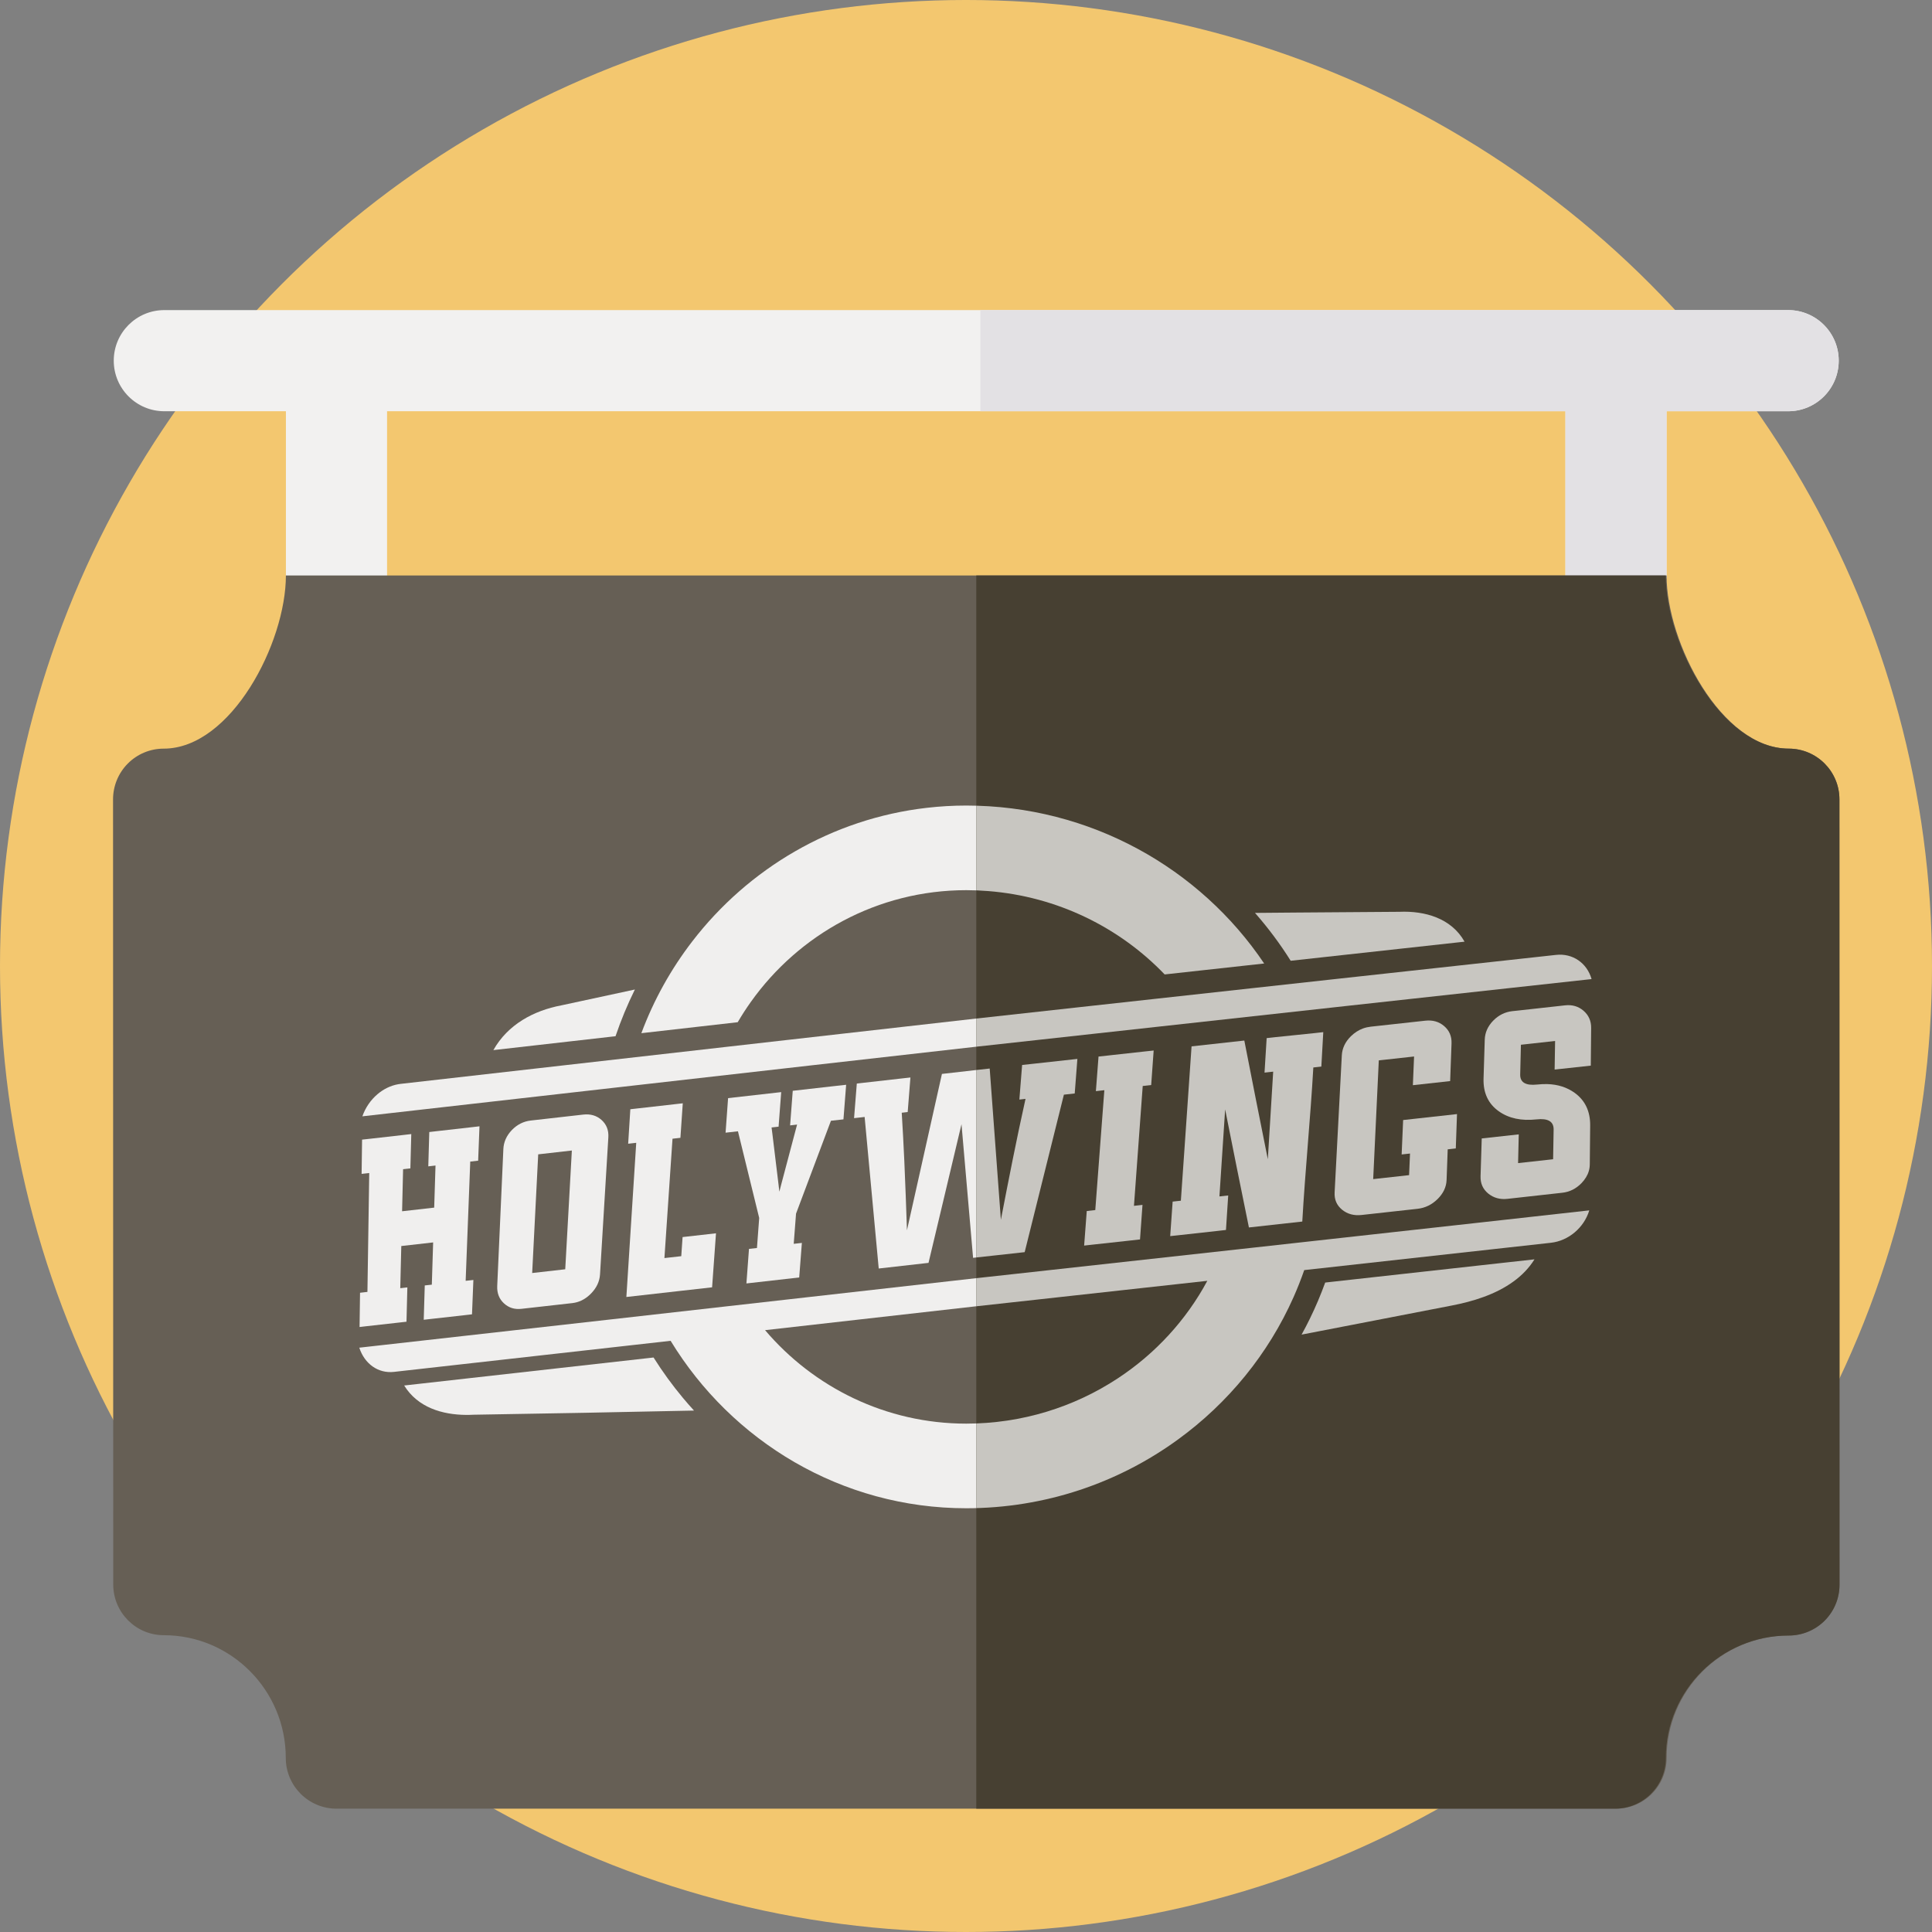<svg width="188" height="188" viewBox="0 0 188 188" fill="none" xmlns="http://www.w3.org/2000/svg">
<rect x="0" y="0" width="188" height="188" fill="#808080" stroke="none"/>
<circle cx="94" cy="94" r="94" fill="#F3C76F"/>
<g clip-path="url(#clip0_5666:13172)">
<path d="M174.002 30.175H15.991C13.273 30.175 11.069 32.378 11.069 35.096C11.069 37.815 13.273 40.018 15.991 40.018H27.821V56.242L32.742 66.086C35.46 66.086 37.664 63.882 37.664 61.164V40.018H152.329V61.164C152.329 63.882 154.533 66.086 157.251 66.086L162.172 56.242V40.018H174.002C176.72 40.018 178.924 37.815 178.924 35.096C178.924 32.378 176.72 30.175 174.002 30.175V30.175Z" fill="#F2F1F0"/>
<path d="M174.001 30.175H95.398V40.018H152.328V61.164C152.328 63.882 154.532 66.086 157.25 66.086L162.172 56.242V40.018H174.001C176.719 40.018 178.923 37.815 178.923 35.096C178.923 32.378 176.719 30.175 174.001 30.175V30.175Z" fill="#E3E1E4"/>
<path d="M178.992 77.787C178.992 75.061 176.79 72.85 174.073 72.849C167.514 72.846 162.172 62.564 162.172 56H27.82C27.82 62.567 22.486 72.849 15.922 72.849C14.616 72.849 13.364 73.37 12.441 74.296C11.518 75.223 11 76.479 11 77.789L11.019 154.181C11.019 156.908 13.223 159.119 15.94 159.119C22.485 159.119 27.809 164.476 27.809 171.061C27.809 173.789 30.029 176 32.747 176H157.256C159.974 176 162.177 173.789 162.177 171.061C162.177 164.494 167.516 159.151 174.078 159.151C175.384 159.151 176.636 158.63 177.559 157.704C178.482 156.778 179 155.521 179 154.212L178.992 77.787Z" fill="#665F55"/>
<path d="M174.049 72.849C167.458 72.846 162.091 62.564 162.091 56H95V176H157.152C159.883 176 162.097 173.789 162.097 171.061C162.097 164.494 167.461 159.151 174.055 159.151C175.367 159.151 176.624 158.63 177.552 157.704C178.479 156.778 179 155.521 179 154.212L178.992 77.787C178.991 75.061 176.779 72.85 174.049 72.849V72.849Z" fill="#474032"/>
<g clip-path="url(#clip1_5666:13172)">
<path d="M61.779 96.288C59.394 96.8 57.008 97.314 54.624 97.83C51.935 98.339 49.418 99.684 48.009 102.184C51.97 101.735 55.935 101.282 59.896 100.833C60.426 99.268 61.057 97.75 61.779 96.288Z" fill="#F0EFEE"/>
<path d="M67.533 137.26C60.377 137.414 53.22 137.554 46.066 137.665C45.832 137.679 45.595 137.682 45.357 137.682C43.033 137.665 40.647 136.959 39.33 134.821C39.906 134.755 40.483 134.693 41.058 134.627C48.355 133.807 55.654 132.989 62.951 132.169C63.166 132.146 63.381 132.119 63.596 132.096C64.463 133.473 65.419 134.788 66.457 136.031L66.463 136.037C66.811 136.453 67.166 136.86 67.533 137.26Z" fill="#F0EFEE"/>
<path d="M122.225 93.757C119.088 94.111 115.951 94.464 112.816 94.821C108.559 90.253 102.677 87.236 96.11 86.707C95.423 86.651 94.73 86.621 94.03 86.621C85.4 86.621 77.743 90.915 73.064 97.494C72.609 98.131 72.182 98.793 71.786 99.47C68.662 99.824 65.538 100.18 62.41 100.537C63.617 97.293 65.303 94.281 67.374 91.592C72.819 84.525 80.945 79.672 90.185 78.608C91.448 78.463 92.728 78.387 94.029 78.387C105.793 78.385 116.173 84.5 122.225 93.757Z" fill="#F0EFEE"/>
<path d="M58.523 108.971C58.048 108.552 57.458 108.379 56.753 108.459C54.699 108.69 53.674 108.806 51.643 109.038C50.949 109.117 50.334 109.423 49.813 109.959C49.289 110.504 49.01 111.131 48.981 111.822C48.91 113.402 48.84 114.98 48.769 116.556C48.641 119.417 48.512 122.279 48.384 125.14C48.355 125.833 48.57 126.395 49.036 126.824C49.501 127.257 50.07 127.436 50.741 127.36C52.713 127.139 53.705 127.026 55.708 126.801C56.323 126.728 56.876 126.463 57.361 126.018C57.413 125.971 57.464 125.921 57.514 125.87C58.048 125.324 58.342 124.707 58.387 124.017C58.657 119.567 58.927 115.116 59.197 110.667C59.239 109.972 59.014 109.407 58.523 108.971ZM55.008 123.422C55.005 123.452 55.005 123.482 55.001 123.511C53.707 123.656 53.065 123.729 51.785 123.876C51.85 122.613 51.913 121.351 51.977 120.09C52.108 117.501 52.241 114.913 52.372 112.327C53.674 112.179 54.331 112.103 55.646 111.955C55.434 115.776 55.219 119.598 55.008 123.422Z" fill="#F0EFEE"/>
<path d="M104.561 103.041C104.461 104.384 104.41 105.06 104.31 106.403C103.9 106.45 103.694 106.473 103.286 106.52C102.052 111.63 100.816 116.738 99.578 121.845C98.468 121.97 97.674 122.06 96.837 122.156C96.201 122.229 95.536 122.301 94.689 122.397C94.608 121.492 94.532 120.586 94.454 119.681C94.152 116.252 93.856 112.823 93.562 109.393C92.968 111.898 92.371 114.399 91.778 116.902C91.303 118.898 90.828 120.894 90.352 122.888C88.41 123.106 87.44 123.219 85.507 123.437C85.061 118.627 84.612 113.816 84.165 109.006C84.156 108.9 84.146 108.795 84.136 108.688L83.886 108.718L83.108 108.805C83.131 108.5 83.154 108.229 83.173 107.978C83.244 107.12 83.293 106.481 83.375 105.44C83.555 105.417 83.645 105.407 83.824 105.387C85.292 105.222 86.027 105.139 87.495 104.971C87.934 104.921 88.153 104.898 88.592 104.848C88.486 106.192 88.436 106.867 88.326 108.211C88.094 108.238 87.978 108.251 87.747 108.278C87.844 109.848 87.926 111.412 87.998 112.982C88.101 115.229 88.177 117.473 88.254 119.718C88.646 117.967 89.038 116.215 89.43 114.466C90.171 111.146 90.913 107.822 91.658 104.502C93.501 104.291 94.422 104.188 96.269 103.977C96.618 108.883 96.969 113.789 97.326 118.695C98.065 114.764 98.81 110.835 99.657 106.93C99.426 106.957 99.306 106.97 99.075 106.997C99.179 105.65 99.229 104.978 99.335 103.631C99.775 103.581 99.996 103.558 100.436 103.508C101.907 103.34 102.642 103.257 104.11 103.092C104.291 103.07 104.381 103.06 104.561 103.041Z" fill="#F0EFEE"/>
<path d="M66.057 125.631C67.347 125.486 67.995 125.413 69.293 125.267C69.391 123.906 69.44 123.228 69.538 121.869C69.592 121.126 69.619 120.753 69.672 120.01C68.368 120.158 67.718 120.231 66.422 120.377C66.37 121.121 66.344 121.493 66.293 122.237C65.635 122.311 65.308 122.348 64.654 122.421C64.916 118.55 65.179 114.678 65.441 110.806C65.748 110.771 65.903 110.753 66.21 110.72C66.302 109.376 66.348 108.702 66.44 107.36C66.131 107.395 65.976 107.414 65.667 107.448C64.247 107.608 63.539 107.69 62.126 107.849L61.337 107.939C61.252 109.281 61.21 109.953 61.126 111.295C61.439 111.26 61.596 111.242 61.911 111.205C61.591 116.206 61.271 121.207 60.951 126.208C62.981 125.979 64.003 125.864 66.057 125.631Z" fill="#F0EFEE"/>
<path d="M45.752 113.228C45.605 117.03 45.456 120.837 45.312 124.635C45.611 124.602 45.761 124.585 46.064 124.552C46.009 125.891 45.983 126.558 45.93 127.895C45.63 127.931 45.48 127.948 45.184 127.981C43.869 128.129 43.213 128.202 41.913 128.347C41.64 128.377 41.506 128.394 41.233 128.424C41.275 127.088 41.294 126.421 41.333 125.084C41.609 125.054 41.743 125.038 42.02 125.008L42.148 120.898C40.901 121.039 40.282 121.109 39.049 121.249C39.01 122.89 38.991 123.714 38.949 125.352C39.225 125.322 39.363 125.305 39.639 125.275C39.607 126.611 39.587 127.278 39.555 128.615C39.279 128.645 39.145 128.658 38.871 128.691C37.593 128.833 36.958 128.906 35.702 129.046C35.416 129.079 35.275 129.095 34.989 129.129C35.009 127.793 35.015 127.126 35.035 125.796C35.321 125.763 35.464 125.746 35.754 125.713C35.812 121.858 35.872 118.003 35.93 114.146C35.634 114.179 35.484 114.196 35.188 114.229C35.207 112.897 35.214 112.23 35.233 110.896C35.532 110.863 35.683 110.846 35.982 110.813C37.304 110.662 37.97 110.589 39.305 110.437C39.594 110.404 39.734 110.387 40.021 110.354C39.985 111.69 39.969 112.357 39.933 113.694C39.651 113.727 39.51 113.74 39.224 113.773C39.185 115.412 39.166 116.228 39.127 117.866C40.37 117.725 40.995 117.655 42.251 117.512C42.303 115.874 42.329 115.054 42.379 113.416C42.096 113.449 41.955 113.466 41.676 113.496C41.714 112.16 41.734 111.49 41.773 110.156C42.059 110.123 42.199 110.106 42.485 110.073C42.61 110.06 42.733 110.046 42.847 110.033C43.971 109.905 44.645 109.832 45.884 109.689C46.196 109.652 46.35 109.636 46.658 109.599C46.607 110.938 46.578 111.608 46.528 112.945C46.219 112.979 46.065 112.998 45.757 113.032C45.755 113.1 45.752 113.163 45.752 113.228Z" fill="#F0EFEE"/>
<path d="M82.337 105.558C82.295 106.124 82.256 106.569 82.225 106.995C82.18 107.587 82.135 108.141 82.075 108.924C81.587 108.977 81.346 109.007 80.858 109.059C79.725 112.072 78.592 115.084 77.461 118.098C77.37 119.274 77.326 119.862 77.236 121.035C77.554 120.998 77.711 120.982 78.029 120.945L77.769 124.308C75.705 124.542 74.677 124.659 72.633 124.89C72.733 123.546 72.783 122.871 72.883 121.527C73.192 121.494 73.346 121.474 73.658 121.441C73.745 120.271 73.788 119.686 73.876 118.517C73.189 115.706 72.502 112.894 71.809 110.085C71.327 110.138 71.086 110.165 70.605 110.22C70.705 108.876 70.748 108.201 70.849 106.857C72.909 106.626 73.944 106.506 76.017 106.272C75.914 107.615 75.864 108.291 75.763 109.634C75.49 109.664 75.353 109.681 75.08 109.711C75.112 109.965 75.128 110.09 75.161 110.344C75.401 112.31 75.521 113.295 75.757 115.261C75.789 115.542 75.805 115.683 75.838 115.964C75.915 115.67 75.951 115.525 76.027 115.231C76.57 113.175 76.843 112.149 77.388 110.09C77.459 109.826 77.495 109.694 77.564 109.43C77.291 109.463 77.157 109.476 76.884 109.51C76.987 108.162 77.037 107.491 77.141 106.144C78.713 105.966 79.693 105.852 80.987 105.708C81.396 105.663 81.836 105.615 82.337 105.558Z" fill="#F0EFEE"/>
<path d="M142.477 118.981C135.476 119.78 128.469 120.579 121.463 121.375L98.587 123.971C85.561 125.445 72.536 126.915 59.511 128.382C51.671 129.263 43.83 130.146 35.99 131.025C35.646 131.064 35.306 131.101 34.962 131.141C35.479 132.729 36.811 133.669 38.343 133.496C38.668 133.459 38.988 133.423 39.313 133.386C46.796 132.546 54.278 131.705 61.764 130.865C62.929 130.734 64.091 130.604 65.257 130.472C71.209 140.241 81.878 146.766 94.027 146.766C101.536 146.766 108.481 144.274 114.096 140.058C118.828 136.514 122.62 131.746 125.006 126.22C125.374 125.362 125.712 124.485 126.014 123.591C131.996 122.91 137.981 122.23 143.964 121.545C145.758 121.34 147.55 121.136 149.345 120.931C151.008 120.74 152.478 119.461 152.97 117.78C149.474 118.181 145.978 118.581 142.477 118.981ZM108.378 134.128C104.274 136.907 99.337 138.532 94.029 138.532C86.201 138.532 79.18 134.999 74.447 129.436C83.289 128.438 92.128 127.437 100.966 126.436C106.261 125.837 111.554 125.237 116.848 124.635C114.851 128.462 111.925 131.73 108.378 134.128Z" fill="#F0EFEE"/>
<path d="M153.187 95.273C150.541 95.571 147.896 95.872 145.25 96.168C140.264 96.73 135.278 97.294 130.292 97.856C124.185 98.546 118.074 99.237 111.968 99.932L106.253 100.579L79.01 103.662L76.39 103.96C64.585 105.302 52.782 106.636 40.98 107.978C39.073 108.196 37.169 108.41 35.262 108.628C35.561 107.77 36.081 107.027 36.729 106.478C37.314 105.979 38.005 105.638 38.737 105.506C38.817 105.493 38.9 105.48 38.984 105.47C51.521 104.046 64.058 102.619 76.6 101.197L76.632 101.194L104.404 98.046L112.164 97.168C117.716 96.541 123.266 95.912 128.817 95.285C133.944 94.706 139.073 94.133 144.199 93.554C146.074 93.343 147.949 93.132 149.824 92.92C151.39 92.739 152.754 93.7 153.187 95.273Z" fill="#F0EFEE"/>
</g>
<g clip-path="url(#clip2_5666:13172)">
<path d="M142.513 91.633C137.858 92.142 133.2 92.655 128.545 93.167C127.56 93.273 126.579 93.381 125.595 93.491C124.563 91.846 123.401 90.29 122.122 88.833C123.404 88.82 124.687 88.81 125.967 88.8C129.366 88.77 132.769 88.746 136.168 88.726C138.641 88.62 141.228 89.34 142.513 91.633Z" fill="#C8C6C1"/>
<path d="M149.319 122.545C148.78 123.406 148.08 124.118 147.28 124.695C145.539 125.968 143.325 126.644 141.265 127.04C136.967 127.877 132.672 128.708 128.374 129.538C127.802 129.648 127.228 129.759 126.656 129.869C126.937 129.36 127.205 128.845 127.46 128.322C128.018 127.183 128.517 126.006 128.953 124.803C134.701 124.166 140.447 123.528 146.194 122.891C147.234 122.776 148.278 122.661 149.319 122.545Z" fill="#C8C6C1"/>
<path d="M123.015 93.757C119.787 94.111 116.559 94.464 113.332 94.821C108.952 90.253 102.9 87.236 96.143 86.707C95.436 86.651 94.722 86.621 94.002 86.621C85.121 86.621 77.243 90.915 72.429 97.494C71.96 98.131 71.521 98.793 71.113 99.47C67.899 99.824 64.684 100.18 61.466 100.537C62.708 97.293 64.443 94.281 66.573 91.592C72.176 84.525 80.538 79.672 90.046 78.608C91.345 78.463 92.662 78.387 94.001 78.387C106.106 78.385 116.787 84.5 123.015 93.757Z" fill="#C8C6C1"/>
<path d="M151.278 104.078C151.298 102.969 151.307 102.41 151.324 101.295C150.35 101.405 149.729 101.473 148.939 101.56C148.655 101.59 148.347 101.623 147.998 101.663C147.968 102.819 147.955 103.398 147.928 104.55C147.908 105.33 148.464 105.656 149.58 105.535C149.924 105.498 150.25 105.481 150.567 105.491C151.602 105.521 152.48 105.809 153.217 106.335C154.238 107.068 154.75 108.132 154.737 109.523C154.723 111.026 154.713 111.783 154.7 113.286C154.697 113.749 154.572 114.178 154.328 114.572C154.21 114.766 154.063 114.954 153.889 115.134C153.366 115.669 152.743 115.987 152.019 116.065C149.902 116.3 148.838 116.42 146.697 116.657C145.964 116.741 145.34 116.564 144.818 116.142C144.299 115.716 144.051 115.157 144.071 114.467C144.118 112.99 144.138 112.254 144.185 110.78C145.631 110.622 146.355 110.542 147.788 110.384C147.762 111.5 147.748 112.059 147.722 113.18C149.089 113.029 149.774 112.952 151.131 112.804C151.148 111.648 151.161 111.073 151.181 109.92C151.194 109.134 150.639 108.801 149.513 108.926C148.043 109.087 146.817 108.826 145.849 108.139C144.815 107.406 144.319 106.341 144.362 104.948C144.409 103.438 144.432 102.681 144.479 101.171C144.499 100.481 144.777 99.852 145.309 99.311C145.834 98.776 146.458 98.472 147.165 98.393C147.319 98.377 147.469 98.36 147.61 98.347C149.392 98.149 150.413 98.036 152.302 97.828C152.999 97.751 153.591 97.928 154.083 98.347C154.589 98.783 154.84 99.345 154.833 100.032C154.82 101.498 154.813 102.232 154.797 103.695C153.395 103.847 152.691 103.921 151.278 104.078Z" fill="#C8C6C1"/>
<path d="M104.838 103.041C104.735 104.384 104.683 105.06 104.58 106.403C104.158 106.45 103.946 106.473 103.526 106.52C102.257 111.63 100.984 116.738 99.71 121.845C98.568 121.97 97.751 122.06 96.89 122.156C96.236 122.229 95.551 122.301 94.68 122.397C94.597 121.492 94.518 120.586 94.439 119.681C94.127 116.252 93.823 112.823 93.52 109.393C92.909 111.898 92.295 114.399 91.684 116.902C91.195 118.898 90.707 120.894 90.218 122.888C88.219 123.106 87.221 123.219 85.232 123.437C84.773 118.627 84.31 113.816 83.851 109.006C83.841 108.9 83.831 108.795 83.821 108.688L83.564 108.718L82.764 108.805C82.787 108.5 82.81 108.229 82.83 107.978C82.903 107.12 82.953 106.481 83.038 105.44C83.223 105.417 83.316 105.407 83.5 105.387C85.01 105.222 85.767 105.139 87.277 104.971C87.73 104.921 87.954 104.898 88.406 104.848C88.297 106.192 88.245 106.867 88.132 108.211C87.894 108.238 87.775 108.251 87.537 108.278C87.636 109.848 87.721 111.412 87.794 112.982C87.901 115.229 87.979 117.473 88.059 119.718C88.461 117.967 88.865 116.215 89.268 114.466C90.031 111.146 90.795 107.822 91.561 104.502C93.457 104.291 94.405 104.188 96.306 103.977C96.665 108.883 97.026 113.789 97.394 118.695C98.154 114.764 98.921 110.835 99.792 106.93C99.554 106.957 99.431 106.97 99.193 106.997C99.3 105.65 99.351 104.978 99.461 103.631C99.913 103.581 100.141 103.558 100.594 103.508C102.107 103.34 102.864 103.257 104.374 103.092C104.56 103.07 104.653 103.06 104.838 103.041Z" fill="#C8C6C1"/>
<path d="M112.261 102.224C112.165 103.567 112.117 104.239 112.02 105.583C111.689 105.62 111.525 105.64 111.197 105.676C111.174 105.991 111.151 106.306 111.127 106.621C110.866 110.191 110.605 113.764 110.344 117.338C110.678 117.301 110.843 117.281 111.174 117.245C111.077 118.588 111.029 119.264 110.933 120.607C110.598 120.644 110.434 120.661 110.099 120.7C108.593 120.865 107.836 120.948 106.326 121.113C105.995 121.149 105.83 121.169 105.496 121.206C105.599 119.862 105.647 119.187 105.751 117.843C106.085 117.807 106.249 117.787 106.58 117.75C106.875 113.862 107.169 109.974 107.462 106.085C107.134 106.122 106.97 106.142 106.639 106.178C106.742 104.831 106.79 104.159 106.896 102.812C107.224 102.779 107.389 102.759 107.716 102.723C107.871 102.706 108.017 102.689 108.155 102.673C109.371 102.541 110.108 102.461 111.44 102.312C111.769 102.277 111.934 102.26 112.261 102.224Z" fill="#C8C6C1"/>
<path d="M128.766 100.435C128.69 101.777 128.653 102.447 128.578 103.787C128.267 103.824 128.113 103.841 127.798 103.874C127.514 108.873 127.008 113.867 126.724 118.867C124.652 119.094 123.612 119.211 121.53 119.442C120.747 115.614 119.977 111.783 119.217 107.952C119.032 110.772 118.848 113.598 118.661 116.422C119.002 116.385 119.174 116.365 119.515 116.329C119.481 116.844 119.455 117.263 119.428 117.657C119.388 118.288 119.352 118.86 119.297 119.686C118.956 119.726 118.785 119.743 118.44 119.783C116.934 119.948 116.18 120.031 114.673 120.199C114.352 120.235 114.191 120.252 113.87 120.285C113.967 118.943 114.011 118.269 114.108 116.926C114.426 116.889 114.587 116.872 114.908 116.839C115.018 115.253 115.126 113.671 115.239 112.088C115.473 108.665 115.711 105.243 115.949 101.82C118.008 101.595 119.034 101.479 121.083 101.254C121.833 105.106 122.596 108.955 123.37 112.805C123.544 109.964 123.717 107.122 123.892 104.281C123.554 104.318 123.386 104.338 123.049 104.374C123.132 103.032 123.173 102.359 123.257 101.018C123.591 100.982 123.759 100.962 124.093 100.925C125.563 100.764 126.521 100.684 127.985 100.523C128.297 100.488 128.455 100.468 128.766 100.435Z" fill="#C8C6C1"/>
<path d="M141.779 108.409C141.733 109.748 141.709 110.414 141.661 111.752C141.347 111.788 141.189 111.805 140.874 111.841C140.841 112.671 140.821 113.208 140.801 113.86C140.788 114.151 140.778 114.466 140.765 114.832C140.738 115.518 140.437 116.14 139.883 116.684C139.334 117.223 138.687 117.542 137.947 117.626C135.774 117.863 134.683 117.986 132.496 118.228C131.746 118.311 131.112 118.138 130.593 117.712C130.074 117.286 129.833 116.728 129.87 116.034C130.101 111.587 130.335 107.14 130.57 102.694C130.607 102.004 130.904 101.372 131.461 100.828C131.812 100.487 132.201 100.236 132.631 100.078C132.872 99.992 133.123 99.934 133.387 99.904C135.518 99.669 136.579 99.553 138.689 99.322C139.409 99.242 140.018 99.415 140.514 99.834C141.026 100.266 141.27 100.832 141.247 101.522C141.19 102.995 141.164 103.729 141.112 105.199C139.665 105.357 138.942 105.44 137.485 105.598C137.532 104.482 137.555 103.923 137.601 102.806C136.329 102.947 135.646 103.024 134.45 103.153C134.36 103.163 134.265 103.173 134.169 103.183C133.988 107.035 133.806 110.883 133.623 114.737C135.024 114.582 135.721 114.506 137.116 114.351C137.146 113.647 137.162 113.293 137.192 112.59C137.196 112.455 137.199 112.385 137.206 112.249C136.881 112.282 136.72 112.302 136.392 112.339C136.452 110.997 136.482 110.326 136.537 108.989C137.009 108.936 137.432 108.889 137.823 108.848C139.165 108.696 140.159 108.587 141.779 108.409Z" fill="#C8C6C1"/>
<path d="M143.853 118.981C136.649 119.781 129.439 120.579 122.23 121.376L98.691 123.972C85.288 125.445 71.885 126.916 58.482 128.382C50.415 129.264 42.347 130.147 34.279 131.025C33.925 131.065 33.576 131.102 33.222 131.141C33.754 132.73 35.124 133.669 36.701 133.496C37.035 133.46 37.364 133.423 37.699 133.387C45.399 132.547 53.097 131.705 60.801 130.865C62 130.734 63.195 130.604 64.394 130.473C70.52 140.242 81.498 146.766 93.999 146.766C101.726 146.766 108.872 144.275 114.65 140.059C119.519 136.515 123.421 131.747 125.875 126.22C126.255 125.362 126.602 124.486 126.913 123.591C133.068 122.911 139.227 122.231 145.383 121.545C147.229 121.341 149.074 121.136 150.92 120.932C152.631 120.741 154.144 119.462 154.65 117.78C151.053 118.181 147.455 118.582 143.853 118.981ZM108.766 134.128C104.543 136.907 99.462 138.532 94.001 138.532C85.946 138.532 78.722 135 73.851 129.437C82.95 128.439 92.045 127.438 101.139 126.437C106.587 125.838 112.033 125.238 117.482 124.635C115.426 128.462 112.416 131.73 108.766 134.128Z" fill="#C8C6C1"/>
<path d="M154.874 95.273C152.151 95.571 149.429 95.872 146.706 96.168C141.576 96.73 136.445 97.294 131.315 97.856C125.031 98.546 118.743 99.237 112.46 99.932L106.58 100.579L78.547 103.662L75.851 103.96C63.704 105.302 51.558 106.636 39.414 107.978C37.452 108.196 35.493 108.41 33.53 108.628C33.838 107.77 34.373 107.027 35.04 106.478C35.642 105.979 36.352 105.638 37.106 105.506C37.189 105.493 37.274 105.48 37.36 105.47C50.261 104.046 63.161 102.619 76.067 101.197L76.1 101.194L104.677 98.046L112.661 97.168C118.374 96.541 124.085 95.912 129.798 95.285C135.073 94.706 140.35 94.133 145.625 93.554C147.555 93.343 149.484 93.132 151.413 92.92C153.024 92.739 154.428 93.7 154.874 95.273Z" fill="#C8C6C1"/>
</g>
</g>
<defs>
<clipPath id="clip0_5666:13172">
<rect width="168" height="168" fill="white" transform="translate(11 19)"/>
</clipPath>
<clipPath id="clip1_5666:13172">
<rect width="69" height="99" fill="white" transform="translate(26 63)"/>
</clipPath>
<clipPath id="clip2_5666:13172">
<rect width="69" height="99" fill="white" transform="translate(95 63)"/>
</clipPath>
</defs>
</svg>
